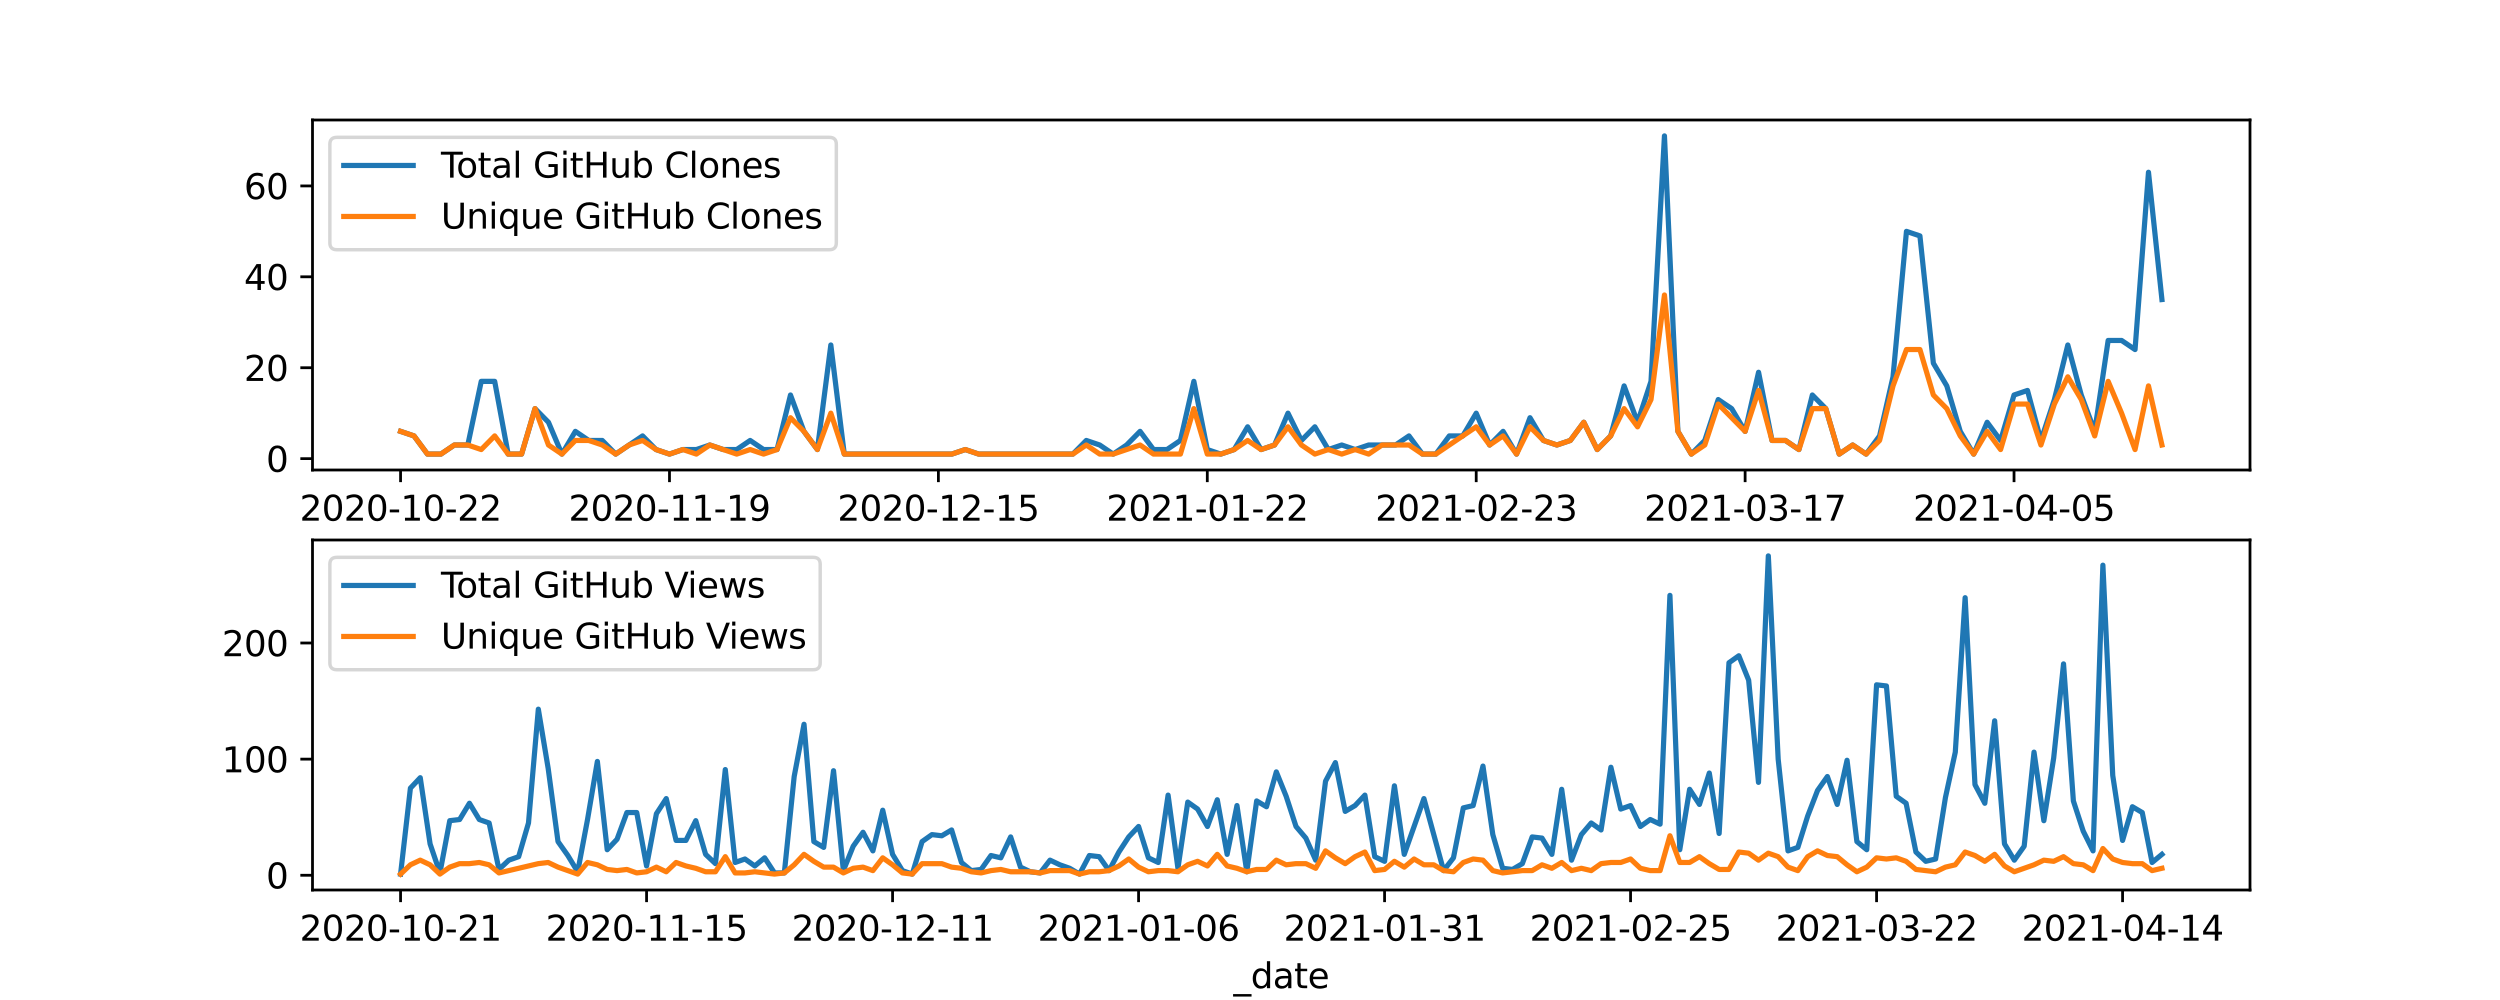 <?xml version="1.0" encoding="utf-8" standalone="no"?>
<!DOCTYPE svg PUBLIC "-//W3C//DTD SVG 1.1//EN"
  "http://www.w3.org/Graphics/SVG/1.1/DTD/svg11.dtd">
<svg height="288pt" version="1.1" viewBox="0 0 720 288" width="720pt" xmlns="http://www.w3.org/2000/svg" xmlns:xlink="http://www.w3.org/1999/xlink">
 <defs>
  <style type="text/css">*{stroke-linecap:butt;stroke-linejoin:round;}</style>
 </defs>
 <g id="figure_1">
  <g id="patch_1">
   <path d="M 0 288 
L 720 288 
L 720 0 
L 0 0 
z
" style="fill:#ffffff;"/>
  </g>
  <g id="axes_1">
   <g id="patch_2">
    <path d="M 90 135.36 
L 648 135.36 
L 648 34.56 
L 90 34.56 
z
" style="fill:#ffffff;"/>
   </g>
   <g id="matplotlib.axis_1">
    <g id="xtick_1">
     <g id="line2d_1">
      <defs>
       <path d="M 0 0 
L 0 3.5 
" id="mbd9d8f0af9" style="stroke:#000000;stroke-width:0.8;"/>
      </defs>
      <g>
       <use style="stroke:#000000;stroke-width:0.8;" x="115.364" xlink:href="#mbd9d8f0af9" y="135.36"/>
      </g>
     </g>
     <g id="text_1">
      <!-- 2020-10-22 -->
      <g transform="translate(86.306 149.958)scale(0.1 -0.1)">
       <defs>
        <path d="M 1228 531 
L 3431 531 
L 3431 0 
L 469 0 
L 469 531 
Q 828 903 1448 1529 
Q 2069 2156 2228 2338 
Q 2531 2678 2651 2914 
Q 2772 3150 2772 3378 
Q 2772 3750 2511 3984 
Q 2250 4219 1831 4219 
Q 1534 4219 1204 4116 
Q 875 4013 500 3803 
L 500 4441 
Q 881 4594 1212 4672 
Q 1544 4750 1819 4750 
Q 2544 4750 2975 4387 
Q 3406 4025 3406 3419 
Q 3406 3131 3298 2873 
Q 3191 2616 2906 2266 
Q 2828 2175 2409 1742 
Q 1991 1309 1228 531 
z
" id="DejaVuSans-32" transform="scale(0.016)"/>
        <path d="M 2034 4250 
Q 1547 4250 1301 3770 
Q 1056 3291 1056 2328 
Q 1056 1369 1301 889 
Q 1547 409 2034 409 
Q 2525 409 2770 889 
Q 3016 1369 3016 2328 
Q 3016 3291 2770 3770 
Q 2525 4250 2034 4250 
z
M 2034 4750 
Q 2819 4750 3233 4129 
Q 3647 3509 3647 2328 
Q 3647 1150 3233 529 
Q 2819 -91 2034 -91 
Q 1250 -91 836 529 
Q 422 1150 422 2328 
Q 422 3509 836 4129 
Q 1250 4750 2034 4750 
z
" id="DejaVuSans-30" transform="scale(0.016)"/>
        <path d="M 313 2009 
L 1997 2009 
L 1997 1497 
L 313 1497 
L 313 2009 
z
" id="DejaVuSans-2d" transform="scale(0.016)"/>
        <path d="M 794 531 
L 1825 531 
L 1825 4091 
L 703 3866 
L 703 4441 
L 1819 4666 
L 2450 4666 
L 2450 531 
L 3481 531 
L 3481 0 
L 794 0 
L 794 531 
z
" id="DejaVuSans-31" transform="scale(0.016)"/>
       </defs>
       <use xlink:href="#DejaVuSans-32"/>
       <use x="63.623" xlink:href="#DejaVuSans-30"/>
       <use x="127.246" xlink:href="#DejaVuSans-32"/>
       <use x="190.869" xlink:href="#DejaVuSans-30"/>
       <use x="254.492" xlink:href="#DejaVuSans-2d"/>
       <use x="290.576" xlink:href="#DejaVuSans-31"/>
       <use x="354.199" xlink:href="#DejaVuSans-30"/>
       <use x="417.822" xlink:href="#DejaVuSans-2d"/>
       <use x="453.906" xlink:href="#DejaVuSans-32"/>
       <use x="517.529" xlink:href="#DejaVuSans-32"/>
      </g>
     </g>
    </g>
    <g id="xtick_2">
     <g id="line2d_2">
      <g>
       <use style="stroke:#000000;stroke-width:0.8;" x="192.81" xlink:href="#mbd9d8f0af9" y="135.36"/>
      </g>
     </g>
     <g id="text_2">
      <!-- 2020-11-19 -->
      <g transform="translate(163.752 149.958)scale(0.1 -0.1)">
       <defs>
        <path d="M 703 97 
L 703 672 
Q 941 559 1184 500 
Q 1428 441 1663 441 
Q 2288 441 2617 861 
Q 2947 1281 2994 2138 
Q 2813 1869 2534 1725 
Q 2256 1581 1919 1581 
Q 1219 1581 811 2004 
Q 403 2428 403 3163 
Q 403 3881 828 4315 
Q 1253 4750 1959 4750 
Q 2769 4750 3195 4129 
Q 3622 3509 3622 2328 
Q 3622 1225 3098 567 
Q 2575 -91 1691 -91 
Q 1453 -91 1209 -44 
Q 966 3 703 97 
z
M 1959 2075 
Q 2384 2075 2632 2365 
Q 2881 2656 2881 3163 
Q 2881 3666 2632 3958 
Q 2384 4250 1959 4250 
Q 1534 4250 1286 3958 
Q 1038 3666 1038 3163 
Q 1038 2656 1286 2365 
Q 1534 2075 1959 2075 
z
" id="DejaVuSans-39" transform="scale(0.016)"/>
       </defs>
       <use xlink:href="#DejaVuSans-32"/>
       <use x="63.623" xlink:href="#DejaVuSans-30"/>
       <use x="127.246" xlink:href="#DejaVuSans-32"/>
       <use x="190.869" xlink:href="#DejaVuSans-30"/>
       <use x="254.492" xlink:href="#DejaVuSans-2d"/>
       <use x="290.576" xlink:href="#DejaVuSans-31"/>
       <use x="354.199" xlink:href="#DejaVuSans-31"/>
       <use x="417.822" xlink:href="#DejaVuSans-2d"/>
       <use x="453.906" xlink:href="#DejaVuSans-31"/>
       <use x="517.529" xlink:href="#DejaVuSans-39"/>
      </g>
     </g>
    </g>
    <g id="xtick_3">
     <g id="line2d_3">
      <g>
       <use style="stroke:#000000;stroke-width:0.8;" x="270.256" xlink:href="#mbd9d8f0af9" y="135.36"/>
      </g>
     </g>
     <g id="text_3">
      <!-- 2020-12-15 -->
      <g transform="translate(241.198 149.958)scale(0.1 -0.1)">
       <defs>
        <path d="M 691 4666 
L 3169 4666 
L 3169 4134 
L 1269 4134 
L 1269 2991 
Q 1406 3038 1543 3061 
Q 1681 3084 1819 3084 
Q 2600 3084 3056 2656 
Q 3513 2228 3513 1497 
Q 3513 744 3044 326 
Q 2575 -91 1722 -91 
Q 1428 -91 1123 -41 
Q 819 9 494 109 
L 494 744 
Q 775 591 1075 516 
Q 1375 441 1709 441 
Q 2250 441 2565 725 
Q 2881 1009 2881 1497 
Q 2881 1984 2565 2268 
Q 2250 2553 1709 2553 
Q 1456 2553 1204 2497 
Q 953 2441 691 2322 
L 691 4666 
z
" id="DejaVuSans-35" transform="scale(0.016)"/>
       </defs>
       <use xlink:href="#DejaVuSans-32"/>
       <use x="63.623" xlink:href="#DejaVuSans-30"/>
       <use x="127.246" xlink:href="#DejaVuSans-32"/>
       <use x="190.869" xlink:href="#DejaVuSans-30"/>
       <use x="254.492" xlink:href="#DejaVuSans-2d"/>
       <use x="290.576" xlink:href="#DejaVuSans-31"/>
       <use x="354.199" xlink:href="#DejaVuSans-32"/>
       <use x="417.822" xlink:href="#DejaVuSans-2d"/>
       <use x="453.906" xlink:href="#DejaVuSans-31"/>
       <use x="517.529" xlink:href="#DejaVuSans-35"/>
      </g>
     </g>
    </g>
    <g id="xtick_4">
     <g id="line2d_4">
      <g>
       <use style="stroke:#000000;stroke-width:0.8;" x="347.702" xlink:href="#mbd9d8f0af9" y="135.36"/>
      </g>
     </g>
     <g id="text_4">
      <!-- 2021-01-22 -->
      <g transform="translate(318.644 149.958)scale(0.1 -0.1)">
       <use xlink:href="#DejaVuSans-32"/>
       <use x="63.623" xlink:href="#DejaVuSans-30"/>
       <use x="127.246" xlink:href="#DejaVuSans-32"/>
       <use x="190.869" xlink:href="#DejaVuSans-31"/>
       <use x="254.492" xlink:href="#DejaVuSans-2d"/>
       <use x="290.576" xlink:href="#DejaVuSans-30"/>
       <use x="354.199" xlink:href="#DejaVuSans-31"/>
       <use x="417.822" xlink:href="#DejaVuSans-2d"/>
       <use x="453.906" xlink:href="#DejaVuSans-32"/>
       <use x="517.529" xlink:href="#DejaVuSans-32"/>
      </g>
     </g>
    </g>
    <g id="xtick_5">
     <g id="line2d_5">
      <g>
       <use style="stroke:#000000;stroke-width:0.8;" x="425.149" xlink:href="#mbd9d8f0af9" y="135.36"/>
      </g>
     </g>
     <g id="text_5">
      <!-- 2021-02-23 -->
      <g transform="translate(396.091 149.958)scale(0.1 -0.1)">
       <defs>
        <path d="M 2597 2516 
Q 3050 2419 3304 2112 
Q 3559 1806 3559 1356 
Q 3559 666 3084 287 
Q 2609 -91 1734 -91 
Q 1441 -91 1130 -33 
Q 819 25 488 141 
L 488 750 
Q 750 597 1062 519 
Q 1375 441 1716 441 
Q 2309 441 2620 675 
Q 2931 909 2931 1356 
Q 2931 1769 2642 2001 
Q 2353 2234 1838 2234 
L 1294 2234 
L 1294 2753 
L 1863 2753 
Q 2328 2753 2575 2939 
Q 2822 3125 2822 3475 
Q 2822 3834 2567 4026 
Q 2313 4219 1838 4219 
Q 1578 4219 1281 4162 
Q 984 4106 628 3988 
L 628 4550 
Q 988 4650 1302 4700 
Q 1616 4750 1894 4750 
Q 2613 4750 3031 4423 
Q 3450 4097 3450 3541 
Q 3450 3153 3228 2886 
Q 3006 2619 2597 2516 
z
" id="DejaVuSans-33" transform="scale(0.016)"/>
       </defs>
       <use xlink:href="#DejaVuSans-32"/>
       <use x="63.623" xlink:href="#DejaVuSans-30"/>
       <use x="127.246" xlink:href="#DejaVuSans-32"/>
       <use x="190.869" xlink:href="#DejaVuSans-31"/>
       <use x="254.492" xlink:href="#DejaVuSans-2d"/>
       <use x="290.576" xlink:href="#DejaVuSans-30"/>
       <use x="354.199" xlink:href="#DejaVuSans-32"/>
       <use x="417.822" xlink:href="#DejaVuSans-2d"/>
       <use x="453.906" xlink:href="#DejaVuSans-32"/>
       <use x="517.529" xlink:href="#DejaVuSans-33"/>
      </g>
     </g>
    </g>
    <g id="xtick_6">
     <g id="line2d_6">
      <g>
       <use style="stroke:#000000;stroke-width:0.8;" x="502.595" xlink:href="#mbd9d8f0af9" y="135.36"/>
      </g>
     </g>
     <g id="text_6">
      <!-- 2021-03-17 -->
      <g transform="translate(473.537 149.958)scale(0.1 -0.1)">
       <defs>
        <path d="M 525 4666 
L 3525 4666 
L 3525 4397 
L 1831 0 
L 1172 0 
L 2766 4134 
L 525 4134 
L 525 4666 
z
" id="DejaVuSans-37" transform="scale(0.016)"/>
       </defs>
       <use xlink:href="#DejaVuSans-32"/>
       <use x="63.623" xlink:href="#DejaVuSans-30"/>
       <use x="127.246" xlink:href="#DejaVuSans-32"/>
       <use x="190.869" xlink:href="#DejaVuSans-31"/>
       <use x="254.492" xlink:href="#DejaVuSans-2d"/>
       <use x="290.576" xlink:href="#DejaVuSans-30"/>
       <use x="354.199" xlink:href="#DejaVuSans-33"/>
       <use x="417.822" xlink:href="#DejaVuSans-2d"/>
       <use x="453.906" xlink:href="#DejaVuSans-31"/>
       <use x="517.529" xlink:href="#DejaVuSans-37"/>
      </g>
     </g>
    </g>
    <g id="xtick_7">
     <g id="line2d_7">
      <g>
       <use style="stroke:#000000;stroke-width:0.8;" x="580.041" xlink:href="#mbd9d8f0af9" y="135.36"/>
      </g>
     </g>
     <g id="text_7">
      <!-- 2021-04-05 -->
      <g transform="translate(550.983 149.958)scale(0.1 -0.1)">
       <defs>
        <path d="M 2419 4116 
L 825 1625 
L 2419 1625 
L 2419 4116 
z
M 2253 4666 
L 3047 4666 
L 3047 1625 
L 3713 1625 
L 3713 1100 
L 3047 1100 
L 3047 0 
L 2419 0 
L 2419 1100 
L 313 1100 
L 313 1709 
L 2253 4666 
z
" id="DejaVuSans-34" transform="scale(0.016)"/>
       </defs>
       <use xlink:href="#DejaVuSans-32"/>
       <use x="63.623" xlink:href="#DejaVuSans-30"/>
       <use x="127.246" xlink:href="#DejaVuSans-32"/>
       <use x="190.869" xlink:href="#DejaVuSans-31"/>
       <use x="254.492" xlink:href="#DejaVuSans-2d"/>
       <use x="290.576" xlink:href="#DejaVuSans-30"/>
       <use x="354.199" xlink:href="#DejaVuSans-34"/>
       <use x="417.822" xlink:href="#DejaVuSans-2d"/>
       <use x="453.906" xlink:href="#DejaVuSans-30"/>
       <use x="517.529" xlink:href="#DejaVuSans-35"/>
      </g>
     </g>
    </g>
    <g id="text_8">
     <!-- _date -->
     <g transform="translate(355.225 163.637)scale(0.1 -0.1)">
      <defs>
       <path d="M 3263 -1063 
L 3263 -1509 
L -63 -1509 
L -63 -1063 
L 3263 -1063 
z
" id="DejaVuSans-5f" transform="scale(0.016)"/>
       <path d="M 2906 2969 
L 2906 4863 
L 3481 4863 
L 3481 0 
L 2906 0 
L 2906 525 
Q 2725 213 2448 61 
Q 2172 -91 1784 -91 
Q 1150 -91 751 415 
Q 353 922 353 1747 
Q 353 2572 751 3078 
Q 1150 3584 1784 3584 
Q 2172 3584 2448 3432 
Q 2725 3281 2906 2969 
z
M 947 1747 
Q 947 1113 1208 752 
Q 1469 391 1925 391 
Q 2381 391 2643 752 
Q 2906 1113 2906 1747 
Q 2906 2381 2643 2742 
Q 2381 3103 1925 3103 
Q 1469 3103 1208 2742 
Q 947 2381 947 1747 
z
" id="DejaVuSans-64" transform="scale(0.016)"/>
       <path d="M 2194 1759 
Q 1497 1759 1228 1600 
Q 959 1441 959 1056 
Q 959 750 1161 570 
Q 1363 391 1709 391 
Q 2188 391 2477 730 
Q 2766 1069 2766 1631 
L 2766 1759 
L 2194 1759 
z
M 3341 1997 
L 3341 0 
L 2766 0 
L 2766 531 
Q 2569 213 2275 61 
Q 1981 -91 1556 -91 
Q 1019 -91 701 211 
Q 384 513 384 1019 
Q 384 1609 779 1909 
Q 1175 2209 1959 2209 
L 2766 2209 
L 2766 2266 
Q 2766 2663 2505 2880 
Q 2244 3097 1772 3097 
Q 1472 3097 1187 3025 
Q 903 2953 641 2809 
L 641 3341 
Q 956 3463 1253 3523 
Q 1550 3584 1831 3584 
Q 2591 3584 2966 3190 
Q 3341 2797 3341 1997 
z
" id="DejaVuSans-61" transform="scale(0.016)"/>
       <path d="M 1172 4494 
L 1172 3500 
L 2356 3500 
L 2356 3053 
L 1172 3053 
L 1172 1153 
Q 1172 725 1289 603 
Q 1406 481 1766 481 
L 2356 481 
L 2356 0 
L 1766 0 
Q 1100 0 847 248 
Q 594 497 594 1153 
L 594 3053 
L 172 3053 
L 172 3500 
L 594 3500 
L 594 4494 
L 1172 4494 
z
" id="DejaVuSans-74" transform="scale(0.016)"/>
       <path d="M 3597 1894 
L 3597 1613 
L 953 1613 
Q 991 1019 1311 708 
Q 1631 397 2203 397 
Q 2534 397 2845 478 
Q 3156 559 3463 722 
L 3463 178 
Q 3153 47 2828 -22 
Q 2503 -91 2169 -91 
Q 1331 -91 842 396 
Q 353 884 353 1716 
Q 353 2575 817 3079 
Q 1281 3584 2069 3584 
Q 2775 3584 3186 3129 
Q 3597 2675 3597 1894 
z
M 3022 2063 
Q 3016 2534 2758 2815 
Q 2500 3097 2075 3097 
Q 1594 3097 1305 2825 
Q 1016 2553 972 2059 
L 3022 2063 
z
" id="DejaVuSans-65" transform="scale(0.016)"/>
      </defs>
      <use xlink:href="#DejaVuSans-5f"/>
      <use x="50" xlink:href="#DejaVuSans-64"/>
      <use x="113.477" xlink:href="#DejaVuSans-61"/>
      <use x="174.756" xlink:href="#DejaVuSans-74"/>
      <use x="213.965" xlink:href="#DejaVuSans-65"/>
     </g>
    </g>
   </g>
   <g id="matplotlib.axis_2">
    <g id="ytick_1">
     <g id="line2d_8">
      <defs>
       <path d="M 0 0 
L -3.5 0 
" id="mea2021d65a" style="stroke:#000000;stroke-width:0.8;"/>
      </defs>
      <g>
       <use style="stroke:#000000;stroke-width:0.8;" x="90" xlink:href="#mea2021d65a" y="132.087"/>
      </g>
     </g>
     <g id="text_9">
      <!-- 0 -->
      <g transform="translate(76.638 135.886)scale(0.1 -0.1)">
       <use xlink:href="#DejaVuSans-30"/>
      </g>
     </g>
    </g>
    <g id="ytick_2">
     <g id="line2d_9">
      <g>
       <use style="stroke:#000000;stroke-width:0.8;" x="90" xlink:href="#mea2021d65a" y="105.905"/>
      </g>
     </g>
     <g id="text_10">
      <!-- 20 -->
      <g transform="translate(70.275 109.705)scale(0.1 -0.1)">
       <use xlink:href="#DejaVuSans-32"/>
       <use x="63.623" xlink:href="#DejaVuSans-30"/>
      </g>
     </g>
    </g>
    <g id="ytick_3">
     <g id="line2d_10">
      <g>
       <use style="stroke:#000000;stroke-width:0.8;" x="90" xlink:href="#mea2021d65a" y="79.724"/>
      </g>
     </g>
     <g id="text_11">
      <!-- 40 -->
      <g transform="translate(70.275 83.523)scale(0.1 -0.1)">
       <use xlink:href="#DejaVuSans-34"/>
       <use x="63.623" xlink:href="#DejaVuSans-30"/>
      </g>
     </g>
    </g>
    <g id="ytick_4">
     <g id="line2d_11">
      <g>
       <use style="stroke:#000000;stroke-width:0.8;" x="90" xlink:href="#mea2021d65a" y="53.542"/>
      </g>
     </g>
     <g id="text_12">
      <!-- 60 -->
      <g transform="translate(70.275 57.341)scale(0.1 -0.1)">
       <defs>
        <path d="M 2113 2584 
Q 1688 2584 1439 2293 
Q 1191 2003 1191 1497 
Q 1191 994 1439 701 
Q 1688 409 2113 409 
Q 2538 409 2786 701 
Q 3034 994 3034 1497 
Q 3034 2003 2786 2293 
Q 2538 2584 2113 2584 
z
M 3366 4563 
L 3366 3988 
Q 3128 4100 2886 4159 
Q 2644 4219 2406 4219 
Q 1781 4219 1451 3797 
Q 1122 3375 1075 2522 
Q 1259 2794 1537 2939 
Q 1816 3084 2150 3084 
Q 2853 3084 3261 2657 
Q 3669 2231 3669 1497 
Q 3669 778 3244 343 
Q 2819 -91 2113 -91 
Q 1303 -91 875 529 
Q 447 1150 447 2328 
Q 447 3434 972 4092 
Q 1497 4750 2381 4750 
Q 2619 4750 2861 4703 
Q 3103 4656 3366 4563 
z
" id="DejaVuSans-36" transform="scale(0.016)"/>
       </defs>
       <use xlink:href="#DejaVuSans-36"/>
       <use x="63.623" xlink:href="#DejaVuSans-30"/>
      </g>
     </g>
    </g>
   </g>
   <g id="line2d_12">
    <path clip-path="url(#pdb688ebc5f)" d="M 115.364 124.233 
L 119.236 125.542 
L 123.108 130.778 
L 126.981 130.778 
L 130.853 128.16 
L 134.725 128.16 
L 138.598 109.833 
L 142.47 109.833 
L 146.342 130.778 
L 150.214 130.778 
L 154.087 117.687 
L 157.959 121.615 
L 161.831 130.778 
L 165.704 124.233 
L 169.576 126.851 
L 173.448 126.851 
L 177.321 130.778 
L 185.065 125.542 
L 188.938 129.469 
L 192.81 130.778 
L 196.682 129.469 
L 200.554 129.469 
L 204.427 128.16 
L 208.299 129.469 
L 212.171 129.469 
L 216.044 126.851 
L 219.916 129.469 
L 223.788 129.469 
L 227.661 113.76 
L 231.533 124.233 
L 235.405 129.469 
L 239.278 99.36 
L 243.15 130.778 
L 274.128 130.778 
L 278.001 129.469 
L 281.873 130.778 
L 308.979 130.778 
L 312.851 126.851 
L 316.724 128.16 
L 320.596 130.778 
L 324.468 128.16 
L 328.341 124.233 
L 332.213 129.469 
L 336.085 129.469 
L 339.958 126.851 
L 343.83 109.833 
L 347.702 129.469 
L 351.575 130.778 
L 355.447 129.469 
L 359.319 122.924 
L 363.192 129.469 
L 367.064 128.16 
L 370.936 118.996 
L 374.808 126.851 
L 378.681 122.924 
L 382.553 129.469 
L 386.425 128.16 
L 390.298 129.469 
L 394.17 128.16 
L 401.915 128.16 
L 405.787 125.542 
L 409.659 130.778 
L 413.532 130.778 
L 417.404 125.542 
L 421.276 125.542 
L 425.149 118.996 
L 429.021 128.16 
L 432.893 124.233 
L 436.765 130.778 
L 440.638 120.305 
L 444.51 126.851 
L 448.382 128.16 
L 452.255 126.851 
L 456.127 121.615 
L 459.999 129.469 
L 463.872 125.542 
L 467.744 111.142 
L 471.616 121.615 
L 475.489 109.833 
L 479.361 39.142 
L 483.233 124.233 
L 487.105 130.778 
L 490.978 126.851 
L 494.85 115.069 
L 498.722 117.687 
L 502.595 124.233 
L 506.467 107.215 
L 510.339 126.851 
L 514.212 126.851 
L 518.084 129.469 
L 521.956 113.76 
L 525.829 117.687 
L 529.701 130.778 
L 533.573 128.16 
L 537.446 130.778 
L 541.318 125.542 
L 545.19 108.524 
L 549.062 66.633 
L 552.935 67.942 
L 556.807 104.596 
L 560.679 111.142 
L 564.552 124.233 
L 568.424 130.778 
L 572.296 121.615 
L 576.169 126.851 
L 580.041 113.76 
L 583.913 112.451 
L 587.786 126.851 
L 591.658 115.069 
L 595.53 99.36 
L 599.402 113.76 
L 603.275 124.233 
L 607.147 98.051 
L 611.019 98.051 
L 614.892 100.669 
L 618.764 49.615 
L 622.636 86.269 
L 622.636 86.269 
" style="fill:none;stroke:#1f77b4;stroke-linecap:square;stroke-width:1.5;"/>
   </g>
   <g id="line2d_13">
    <path clip-path="url(#pdb688ebc5f)" d="M 115.364 124.233 
L 119.236 125.542 
L 123.108 130.778 
L 126.981 130.778 
L 130.853 128.16 
L 134.725 128.16 
L 138.598 129.469 
L 142.47 125.542 
L 146.342 130.778 
L 150.214 130.778 
L 154.087 117.687 
L 157.959 128.16 
L 161.831 130.778 
L 165.704 126.851 
L 169.576 126.851 
L 173.448 128.16 
L 177.321 130.778 
L 181.193 128.16 
L 185.065 126.851 
L 188.938 129.469 
L 192.81 130.778 
L 196.682 129.469 
L 200.554 130.778 
L 204.427 128.16 
L 212.171 130.778 
L 216.044 129.469 
L 219.916 130.778 
L 223.788 129.469 
L 227.661 120.305 
L 231.533 124.233 
L 235.405 129.469 
L 239.278 118.996 
L 243.15 130.778 
L 274.128 130.778 
L 278.001 129.469 
L 281.873 130.778 
L 308.979 130.778 
L 312.851 128.16 
L 316.724 130.778 
L 320.596 130.778 
L 328.341 128.16 
L 332.213 130.778 
L 339.958 130.778 
L 343.83 117.687 
L 347.702 130.778 
L 351.575 130.778 
L 355.447 129.469 
L 359.319 126.851 
L 363.192 129.469 
L 367.064 128.16 
L 370.936 122.924 
L 374.808 128.16 
L 378.681 130.778 
L 382.553 129.469 
L 386.425 130.778 
L 390.298 129.469 
L 394.17 130.778 
L 398.042 128.16 
L 405.787 128.16 
L 409.659 130.778 
L 413.532 130.778 
L 425.149 122.924 
L 429.021 128.16 
L 432.893 125.542 
L 436.765 130.778 
L 440.638 122.924 
L 444.51 126.851 
L 448.382 128.16 
L 452.255 126.851 
L 456.127 121.615 
L 459.999 129.469 
L 463.872 125.542 
L 467.744 117.687 
L 471.616 122.924 
L 475.489 115.069 
L 479.361 84.96 
L 483.233 124.233 
L 487.105 130.778 
L 490.978 128.16 
L 494.85 116.378 
L 502.595 124.233 
L 506.467 112.451 
L 510.339 126.851 
L 514.212 126.851 
L 518.084 129.469 
L 521.956 117.687 
L 525.829 117.687 
L 529.701 130.778 
L 533.573 128.16 
L 537.446 130.778 
L 541.318 126.851 
L 545.19 111.142 
L 549.062 100.669 
L 552.935 100.669 
L 556.807 113.76 
L 560.679 117.687 
L 564.552 125.542 
L 568.424 130.778 
L 572.296 124.233 
L 576.169 129.469 
L 580.041 116.378 
L 583.913 116.378 
L 587.786 128.16 
L 591.658 116.378 
L 595.53 108.524 
L 599.402 115.069 
L 603.275 125.542 
L 607.147 109.833 
L 611.019 118.996 
L 614.892 129.469 
L 618.764 111.142 
L 622.636 128.16 
L 622.636 128.16 
" style="fill:none;stroke:#ff7f0e;stroke-linecap:square;stroke-width:1.5;"/>
   </g>
   <g id="patch_3">
    <path d="M 90 135.36 
L 90 34.56 
" style="fill:none;stroke:#000000;stroke-linecap:square;stroke-linejoin:miter;stroke-width:0.8;"/>
   </g>
   <g id="patch_4">
    <path d="M 648 135.36 
L 648 34.56 
" style="fill:none;stroke:#000000;stroke-linecap:square;stroke-linejoin:miter;stroke-width:0.8;"/>
   </g>
   <g id="patch_5">
    <path d="M 90 135.36 
L 648 135.36 
" style="fill:none;stroke:#000000;stroke-linecap:square;stroke-linejoin:miter;stroke-width:0.8;"/>
   </g>
   <g id="patch_6">
    <path d="M 90 34.56 
L 648 34.56 
" style="fill:none;stroke:#000000;stroke-linecap:square;stroke-linejoin:miter;stroke-width:0.8;"/>
   </g>
   <g id="legend_1">
    <g id="patch_7">
     <path d="M 97 71.916 
L 238.863 71.916 
Q 240.863 71.916 240.863 69.916 
L 240.863 41.56 
Q 240.863 39.56 238.863 39.56 
L 97 39.56 
Q 95 39.56 95 41.56 
L 95 69.916 
Q 95 71.916 97 71.916 
z
" style="fill:#ffffff;opacity:0.8;stroke:#cccccc;stroke-linejoin:miter;"/>
    </g>
    <g id="line2d_14">
     <path d="M 99 47.658 
L 119 47.658 
" style="fill:none;stroke:#1f77b4;stroke-linecap:square;stroke-width:1.5;"/>
    </g>
    <g id="line2d_15"/>
    <g id="text_13">
     <!-- Total GitHub Clones -->
     <g transform="translate(127 51.158)scale(0.1 -0.1)">
      <defs>
       <path d="M -19 4666 
L 3928 4666 
L 3928 4134 
L 2272 4134 
L 2272 0 
L 1638 0 
L 1638 4134 
L -19 4134 
L -19 4666 
z
" id="DejaVuSans-54" transform="scale(0.016)"/>
       <path d="M 1959 3097 
Q 1497 3097 1228 2736 
Q 959 2375 959 1747 
Q 959 1119 1226 758 
Q 1494 397 1959 397 
Q 2419 397 2687 759 
Q 2956 1122 2956 1747 
Q 2956 2369 2687 2733 
Q 2419 3097 1959 3097 
z
M 1959 3584 
Q 2709 3584 3137 3096 
Q 3566 2609 3566 1747 
Q 3566 888 3137 398 
Q 2709 -91 1959 -91 
Q 1206 -91 779 398 
Q 353 888 353 1747 
Q 353 2609 779 3096 
Q 1206 3584 1959 3584 
z
" id="DejaVuSans-6f" transform="scale(0.016)"/>
       <path d="M 603 4863 
L 1178 4863 
L 1178 0 
L 603 0 
L 603 4863 
z
" id="DejaVuSans-6c" transform="scale(0.016)"/>
       <path id="DejaVuSans-20" transform="scale(0.016)"/>
       <path d="M 3809 666 
L 3809 1919 
L 2778 1919 
L 2778 2438 
L 4434 2438 
L 4434 434 
Q 4069 175 3628 42 
Q 3188 -91 2688 -91 
Q 1594 -91 976 548 
Q 359 1188 359 2328 
Q 359 3472 976 4111 
Q 1594 4750 2688 4750 
Q 3144 4750 3555 4637 
Q 3966 4525 4313 4306 
L 4313 3634 
Q 3963 3931 3569 4081 
Q 3175 4231 2741 4231 
Q 1884 4231 1454 3753 
Q 1025 3275 1025 2328 
Q 1025 1384 1454 906 
Q 1884 428 2741 428 
Q 3075 428 3337 486 
Q 3600 544 3809 666 
z
" id="DejaVuSans-47" transform="scale(0.016)"/>
       <path d="M 603 3500 
L 1178 3500 
L 1178 0 
L 603 0 
L 603 3500 
z
M 603 4863 
L 1178 4863 
L 1178 4134 
L 603 4134 
L 603 4863 
z
" id="DejaVuSans-69" transform="scale(0.016)"/>
       <path d="M 628 4666 
L 1259 4666 
L 1259 2753 
L 3553 2753 
L 3553 4666 
L 4184 4666 
L 4184 0 
L 3553 0 
L 3553 2222 
L 1259 2222 
L 1259 0 
L 628 0 
L 628 4666 
z
" id="DejaVuSans-48" transform="scale(0.016)"/>
       <path d="M 544 1381 
L 544 3500 
L 1119 3500 
L 1119 1403 
Q 1119 906 1312 657 
Q 1506 409 1894 409 
Q 2359 409 2629 706 
Q 2900 1003 2900 1516 
L 2900 3500 
L 3475 3500 
L 3475 0 
L 2900 0 
L 2900 538 
Q 2691 219 2414 64 
Q 2138 -91 1772 -91 
Q 1169 -91 856 284 
Q 544 659 544 1381 
z
M 1991 3584 
L 1991 3584 
z
" id="DejaVuSans-75" transform="scale(0.016)"/>
       <path d="M 3116 1747 
Q 3116 2381 2855 2742 
Q 2594 3103 2138 3103 
Q 1681 3103 1420 2742 
Q 1159 2381 1159 1747 
Q 1159 1113 1420 752 
Q 1681 391 2138 391 
Q 2594 391 2855 752 
Q 3116 1113 3116 1747 
z
M 1159 2969 
Q 1341 3281 1617 3432 
Q 1894 3584 2278 3584 
Q 2916 3584 3314 3078 
Q 3713 2572 3713 1747 
Q 3713 922 3314 415 
Q 2916 -91 2278 -91 
Q 1894 -91 1617 61 
Q 1341 213 1159 525 
L 1159 0 
L 581 0 
L 581 4863 
L 1159 4863 
L 1159 2969 
z
" id="DejaVuSans-62" transform="scale(0.016)"/>
       <path d="M 4122 4306 
L 4122 3641 
Q 3803 3938 3442 4084 
Q 3081 4231 2675 4231 
Q 1875 4231 1450 3742 
Q 1025 3253 1025 2328 
Q 1025 1406 1450 917 
Q 1875 428 2675 428 
Q 3081 428 3442 575 
Q 3803 722 4122 1019 
L 4122 359 
Q 3791 134 3420 21 
Q 3050 -91 2638 -91 
Q 1578 -91 968 557 
Q 359 1206 359 2328 
Q 359 3453 968 4101 
Q 1578 4750 2638 4750 
Q 3056 4750 3426 4639 
Q 3797 4528 4122 4306 
z
" id="DejaVuSans-43" transform="scale(0.016)"/>
       <path d="M 3513 2113 
L 3513 0 
L 2938 0 
L 2938 2094 
Q 2938 2591 2744 2837 
Q 2550 3084 2163 3084 
Q 1697 3084 1428 2787 
Q 1159 2491 1159 1978 
L 1159 0 
L 581 0 
L 581 3500 
L 1159 3500 
L 1159 2956 
Q 1366 3272 1645 3428 
Q 1925 3584 2291 3584 
Q 2894 3584 3203 3211 
Q 3513 2838 3513 2113 
z
" id="DejaVuSans-6e" transform="scale(0.016)"/>
       <path d="M 2834 3397 
L 2834 2853 
Q 2591 2978 2328 3040 
Q 2066 3103 1784 3103 
Q 1356 3103 1142 2972 
Q 928 2841 928 2578 
Q 928 2378 1081 2264 
Q 1234 2150 1697 2047 
L 1894 2003 
Q 2506 1872 2764 1633 
Q 3022 1394 3022 966 
Q 3022 478 2636 193 
Q 2250 -91 1575 -91 
Q 1294 -91 989 -36 
Q 684 19 347 128 
L 347 722 
Q 666 556 975 473 
Q 1284 391 1588 391 
Q 1994 391 2212 530 
Q 2431 669 2431 922 
Q 2431 1156 2273 1281 
Q 2116 1406 1581 1522 
L 1381 1569 
Q 847 1681 609 1914 
Q 372 2147 372 2553 
Q 372 3047 722 3315 
Q 1072 3584 1716 3584 
Q 2034 3584 2315 3537 
Q 2597 3491 2834 3397 
z
" id="DejaVuSans-73" transform="scale(0.016)"/>
      </defs>
      <use xlink:href="#DejaVuSans-54"/>
      <use x="44.084" xlink:href="#DejaVuSans-6f"/>
      <use x="105.266" xlink:href="#DejaVuSans-74"/>
      <use x="144.475" xlink:href="#DejaVuSans-61"/>
      <use x="205.754" xlink:href="#DejaVuSans-6c"/>
      <use x="233.537" xlink:href="#DejaVuSans-20"/>
      <use x="265.324" xlink:href="#DejaVuSans-47"/>
      <use x="342.814" xlink:href="#DejaVuSans-69"/>
      <use x="370.598" xlink:href="#DejaVuSans-74"/>
      <use x="409.807" xlink:href="#DejaVuSans-48"/>
      <use x="485.002" xlink:href="#DejaVuSans-75"/>
      <use x="548.381" xlink:href="#DejaVuSans-62"/>
      <use x="611.857" xlink:href="#DejaVuSans-20"/>
      <use x="643.645" xlink:href="#DejaVuSans-43"/>
      <use x="713.469" xlink:href="#DejaVuSans-6c"/>
      <use x="741.252" xlink:href="#DejaVuSans-6f"/>
      <use x="802.434" xlink:href="#DejaVuSans-6e"/>
      <use x="865.812" xlink:href="#DejaVuSans-65"/>
      <use x="927.336" xlink:href="#DejaVuSans-73"/>
     </g>
    </g>
    <g id="line2d_16">
     <path d="M 99 62.337 
L 119 62.337 
" style="fill:none;stroke:#ff7f0e;stroke-linecap:square;stroke-width:1.5;"/>
    </g>
    <g id="line2d_17"/>
    <g id="text_14">
     <!-- Unique GitHub Clones -->
     <g transform="translate(127 65.837)scale(0.1 -0.1)">
      <defs>
       <path d="M 556 4666 
L 1191 4666 
L 1191 1831 
Q 1191 1081 1462 751 
Q 1734 422 2344 422 
Q 2950 422 3222 751 
Q 3494 1081 3494 1831 
L 3494 4666 
L 4128 4666 
L 4128 1753 
Q 4128 841 3676 375 
Q 3225 -91 2344 -91 
Q 1459 -91 1007 375 
Q 556 841 556 1753 
L 556 4666 
z
" id="DejaVuSans-55" transform="scale(0.016)"/>
       <path d="M 947 1747 
Q 947 1113 1208 752 
Q 1469 391 1925 391 
Q 2381 391 2643 752 
Q 2906 1113 2906 1747 
Q 2906 2381 2643 2742 
Q 2381 3103 1925 3103 
Q 1469 3103 1208 2742 
Q 947 2381 947 1747 
z
M 2906 525 
Q 2725 213 2448 61 
Q 2172 -91 1784 -91 
Q 1150 -91 751 415 
Q 353 922 353 1747 
Q 353 2572 751 3078 
Q 1150 3584 1784 3584 
Q 2172 3584 2448 3432 
Q 2725 3281 2906 2969 
L 2906 3500 
L 3481 3500 
L 3481 -1331 
L 2906 -1331 
L 2906 525 
z
" id="DejaVuSans-71" transform="scale(0.016)"/>
      </defs>
      <use xlink:href="#DejaVuSans-55"/>
      <use x="73.193" xlink:href="#DejaVuSans-6e"/>
      <use x="136.572" xlink:href="#DejaVuSans-69"/>
      <use x="164.355" xlink:href="#DejaVuSans-71"/>
      <use x="227.832" xlink:href="#DejaVuSans-75"/>
      <use x="291.211" xlink:href="#DejaVuSans-65"/>
      <use x="352.734" xlink:href="#DejaVuSans-20"/>
      <use x="384.521" xlink:href="#DejaVuSans-47"/>
      <use x="462.012" xlink:href="#DejaVuSans-69"/>
      <use x="489.795" xlink:href="#DejaVuSans-74"/>
      <use x="529.004" xlink:href="#DejaVuSans-48"/>
      <use x="604.199" xlink:href="#DejaVuSans-75"/>
      <use x="667.578" xlink:href="#DejaVuSans-62"/>
      <use x="731.055" xlink:href="#DejaVuSans-20"/>
      <use x="762.842" xlink:href="#DejaVuSans-43"/>
      <use x="832.666" xlink:href="#DejaVuSans-6c"/>
      <use x="860.449" xlink:href="#DejaVuSans-6f"/>
      <use x="921.631" xlink:href="#DejaVuSans-6e"/>
      <use x="985.01" xlink:href="#DejaVuSans-65"/>
      <use x="1046.533" xlink:href="#DejaVuSans-73"/>
     </g>
    </g>
   </g>
  </g>
  <g id="axes_2">
   <g id="patch_8">
    <path d="M 90 256.32 
L 648 256.32 
L 648 155.52 
L 90 155.52 
z
" style="fill:#ffffff;"/>
   </g>
   <g id="matplotlib.axis_3">
    <g id="xtick_8">
     <g id="line2d_18">
      <g>
       <use style="stroke:#000000;stroke-width:0.8;" x="115.364" xlink:href="#mbd9d8f0af9" y="256.32"/>
      </g>
     </g>
     <g id="text_15">
      <!-- 2020-10-21 -->
      <g transform="translate(86.306 270.918)scale(0.1 -0.1)">
       <use xlink:href="#DejaVuSans-32"/>
       <use x="63.623" xlink:href="#DejaVuSans-30"/>
       <use x="127.246" xlink:href="#DejaVuSans-32"/>
       <use x="190.869" xlink:href="#DejaVuSans-30"/>
       <use x="254.492" xlink:href="#DejaVuSans-2d"/>
       <use x="290.576" xlink:href="#DejaVuSans-31"/>
       <use x="354.199" xlink:href="#DejaVuSans-30"/>
       <use x="417.822" xlink:href="#DejaVuSans-2d"/>
       <use x="453.906" xlink:href="#DejaVuSans-32"/>
       <use x="517.529" xlink:href="#DejaVuSans-31"/>
      </g>
     </g>
    </g>
    <g id="xtick_9">
     <g id="line2d_19">
      <g>
       <use style="stroke:#000000;stroke-width:0.8;" x="186.212" xlink:href="#mbd9d8f0af9" y="256.32"/>
      </g>
     </g>
     <g id="text_16">
      <!-- 2020-11-15 -->
      <g transform="translate(157.154 270.918)scale(0.1 -0.1)">
       <use xlink:href="#DejaVuSans-32"/>
       <use x="63.623" xlink:href="#DejaVuSans-30"/>
       <use x="127.246" xlink:href="#DejaVuSans-32"/>
       <use x="190.869" xlink:href="#DejaVuSans-30"/>
       <use x="254.492" xlink:href="#DejaVuSans-2d"/>
       <use x="290.576" xlink:href="#DejaVuSans-31"/>
       <use x="354.199" xlink:href="#DejaVuSans-31"/>
       <use x="417.822" xlink:href="#DejaVuSans-2d"/>
       <use x="453.906" xlink:href="#DejaVuSans-31"/>
       <use x="517.529" xlink:href="#DejaVuSans-35"/>
      </g>
     </g>
    </g>
    <g id="xtick_10">
     <g id="line2d_20">
      <g>
       <use style="stroke:#000000;stroke-width:0.8;" x="257.06" xlink:href="#mbd9d8f0af9" y="256.32"/>
      </g>
     </g>
     <g id="text_17">
      <!-- 2020-12-11 -->
      <g transform="translate(228.002 270.918)scale(0.1 -0.1)">
       <use xlink:href="#DejaVuSans-32"/>
       <use x="63.623" xlink:href="#DejaVuSans-30"/>
       <use x="127.246" xlink:href="#DejaVuSans-32"/>
       <use x="190.869" xlink:href="#DejaVuSans-30"/>
       <use x="254.492" xlink:href="#DejaVuSans-2d"/>
       <use x="290.576" xlink:href="#DejaVuSans-31"/>
       <use x="354.199" xlink:href="#DejaVuSans-32"/>
       <use x="417.822" xlink:href="#DejaVuSans-2d"/>
       <use x="453.906" xlink:href="#DejaVuSans-31"/>
       <use x="517.529" xlink:href="#DejaVuSans-31"/>
      </g>
     </g>
    </g>
    <g id="xtick_11">
     <g id="line2d_21">
      <g>
       <use style="stroke:#000000;stroke-width:0.8;" x="327.908" xlink:href="#mbd9d8f0af9" y="256.32"/>
      </g>
     </g>
     <g id="text_18">
      <!-- 2021-01-06 -->
      <g transform="translate(298.85 270.918)scale(0.1 -0.1)">
       <use xlink:href="#DejaVuSans-32"/>
       <use x="63.623" xlink:href="#DejaVuSans-30"/>
       <use x="127.246" xlink:href="#DejaVuSans-32"/>
       <use x="190.869" xlink:href="#DejaVuSans-31"/>
       <use x="254.492" xlink:href="#DejaVuSans-2d"/>
       <use x="290.576" xlink:href="#DejaVuSans-30"/>
       <use x="354.199" xlink:href="#DejaVuSans-31"/>
       <use x="417.822" xlink:href="#DejaVuSans-2d"/>
       <use x="453.906" xlink:href="#DejaVuSans-30"/>
       <use x="517.529" xlink:href="#DejaVuSans-36"/>
      </g>
     </g>
    </g>
    <g id="xtick_12">
     <g id="line2d_22">
      <g>
       <use style="stroke:#000000;stroke-width:0.8;" x="398.756" xlink:href="#mbd9d8f0af9" y="256.32"/>
      </g>
     </g>
     <g id="text_19">
      <!-- 2021-01-31 -->
      <g transform="translate(369.698 270.918)scale(0.1 -0.1)">
       <use xlink:href="#DejaVuSans-32"/>
       <use x="63.623" xlink:href="#DejaVuSans-30"/>
       <use x="127.246" xlink:href="#DejaVuSans-32"/>
       <use x="190.869" xlink:href="#DejaVuSans-31"/>
       <use x="254.492" xlink:href="#DejaVuSans-2d"/>
       <use x="290.576" xlink:href="#DejaVuSans-30"/>
       <use x="354.199" xlink:href="#DejaVuSans-31"/>
       <use x="417.822" xlink:href="#DejaVuSans-2d"/>
       <use x="453.906" xlink:href="#DejaVuSans-33"/>
       <use x="517.529" xlink:href="#DejaVuSans-31"/>
      </g>
     </g>
    </g>
    <g id="xtick_13">
     <g id="line2d_23">
      <g>
       <use style="stroke:#000000;stroke-width:0.8;" x="469.604" xlink:href="#mbd9d8f0af9" y="256.32"/>
      </g>
     </g>
     <g id="text_20">
      <!-- 2021-02-25 -->
      <g transform="translate(440.547 270.918)scale(0.1 -0.1)">
       <use xlink:href="#DejaVuSans-32"/>
       <use x="63.623" xlink:href="#DejaVuSans-30"/>
       <use x="127.246" xlink:href="#DejaVuSans-32"/>
       <use x="190.869" xlink:href="#DejaVuSans-31"/>
       <use x="254.492" xlink:href="#DejaVuSans-2d"/>
       <use x="290.576" xlink:href="#DejaVuSans-30"/>
       <use x="354.199" xlink:href="#DejaVuSans-32"/>
       <use x="417.822" xlink:href="#DejaVuSans-2d"/>
       <use x="453.906" xlink:href="#DejaVuSans-32"/>
       <use x="517.529" xlink:href="#DejaVuSans-35"/>
      </g>
     </g>
    </g>
    <g id="xtick_14">
     <g id="line2d_24">
      <g>
       <use style="stroke:#000000;stroke-width:0.8;" x="540.453" xlink:href="#mbd9d8f0af9" y="256.32"/>
      </g>
     </g>
     <g id="text_21">
      <!-- 2021-03-22 -->
      <g transform="translate(511.395 270.918)scale(0.1 -0.1)">
       <use xlink:href="#DejaVuSans-32"/>
       <use x="63.623" xlink:href="#DejaVuSans-30"/>
       <use x="127.246" xlink:href="#DejaVuSans-32"/>
       <use x="190.869" xlink:href="#DejaVuSans-31"/>
       <use x="254.492" xlink:href="#DejaVuSans-2d"/>
       <use x="290.576" xlink:href="#DejaVuSans-30"/>
       <use x="354.199" xlink:href="#DejaVuSans-33"/>
       <use x="417.822" xlink:href="#DejaVuSans-2d"/>
       <use x="453.906" xlink:href="#DejaVuSans-32"/>
       <use x="517.529" xlink:href="#DejaVuSans-32"/>
      </g>
     </g>
    </g>
    <g id="xtick_15">
     <g id="line2d_25">
      <g>
       <use style="stroke:#000000;stroke-width:0.8;" x="611.301" xlink:href="#mbd9d8f0af9" y="256.32"/>
      </g>
     </g>
     <g id="text_22">
      <!-- 2021-04-14 -->
      <g transform="translate(582.243 270.918)scale(0.1 -0.1)">
       <use xlink:href="#DejaVuSans-32"/>
       <use x="63.623" xlink:href="#DejaVuSans-30"/>
       <use x="127.246" xlink:href="#DejaVuSans-32"/>
       <use x="190.869" xlink:href="#DejaVuSans-31"/>
       <use x="254.492" xlink:href="#DejaVuSans-2d"/>
       <use x="290.576" xlink:href="#DejaVuSans-30"/>
       <use x="354.199" xlink:href="#DejaVuSans-34"/>
       <use x="417.822" xlink:href="#DejaVuSans-2d"/>
       <use x="453.906" xlink:href="#DejaVuSans-31"/>
       <use x="517.529" xlink:href="#DejaVuSans-34"/>
      </g>
     </g>
    </g>
    <g id="text_23">
     <!-- _date -->
     <g transform="translate(355.225 284.597)scale(0.1 -0.1)">
      <use xlink:href="#DejaVuSans-5f"/>
      <use x="50" xlink:href="#DejaVuSans-64"/>
      <use x="113.477" xlink:href="#DejaVuSans-61"/>
      <use x="174.756" xlink:href="#DejaVuSans-74"/>
      <use x="213.965" xlink:href="#DejaVuSans-65"/>
     </g>
    </g>
   </g>
   <g id="matplotlib.axis_4">
    <g id="ytick_5">
     <g id="line2d_26">
      <g>
       <use style="stroke:#000000;stroke-width:0.8;" x="90" xlink:href="#mea2021d65a" y="252.073"/>
      </g>
     </g>
     <g id="text_24">
      <!-- 0 -->
      <g transform="translate(76.638 255.872)scale(0.1 -0.1)">
       <use xlink:href="#DejaVuSans-30"/>
      </g>
     </g>
    </g>
    <g id="ytick_6">
     <g id="line2d_27">
      <g>
       <use style="stroke:#000000;stroke-width:0.8;" x="90" xlink:href="#mea2021d65a" y="218.629"/>
      </g>
     </g>
     <g id="text_25">
      <!-- 100 -->
      <g transform="translate(63.913 222.428)scale(0.1 -0.1)">
       <use xlink:href="#DejaVuSans-31"/>
       <use x="63.623" xlink:href="#DejaVuSans-30"/>
       <use x="127.246" xlink:href="#DejaVuSans-30"/>
      </g>
     </g>
    </g>
    <g id="ytick_7">
     <g id="line2d_28">
      <g>
       <use style="stroke:#000000;stroke-width:0.8;" x="90" xlink:href="#mea2021d65a" y="185.185"/>
      </g>
     </g>
     <g id="text_26">
      <!-- 200 -->
      <g transform="translate(63.913 188.984)scale(0.1 -0.1)">
       <use xlink:href="#DejaVuSans-32"/>
       <use x="63.623" xlink:href="#DejaVuSans-30"/>
       <use x="127.246" xlink:href="#DejaVuSans-30"/>
      </g>
     </g>
    </g>
   </g>
   <g id="line2d_29">
    <path clip-path="url(#peafa91dc46)" d="M 115.364 251.738 
L 118.198 226.99 
L 121.031 223.98 
L 123.865 243.043 
L 126.699 251.404 
L 129.533 236.354 
L 132.367 236.02 
L 135.201 231.337 
L 138.035 236.02 
L 140.869 237.023 
L 143.703 250.4 
L 146.537 247.725 
L 149.371 246.722 
L 152.205 237.023 
L 155.039 204.248 
L 157.873 221.304 
L 160.706 242.374 
L 163.54 246.387 
L 166.374 251.069 
L 169.208 236.02 
L 172.042 219.298 
L 174.876 244.715 
L 177.71 241.705 
L 180.544 234.013 
L 183.378 234.013 
L 186.212 249.397 
L 189.046 234.347 
L 191.88 230 
L 194.714 242.039 
L 197.547 242.039 
L 200.381 236.354 
L 203.215 246.053 
L 206.049 248.728 
L 208.883 221.639 
L 211.717 248.394 
L 214.551 247.39 
L 217.385 249.397 
L 220.219 247.056 
L 223.053 251.404 
L 225.887 251.404 
L 228.721 223.645 
L 231.555 208.596 
L 234.389 242.374 
L 237.222 244.046 
L 240.056 221.973 
L 242.89 250.735 
L 245.724 243.712 
L 248.558 239.698 
L 251.392 245.049 
L 254.226 233.344 
L 257.06 246.053 
L 259.894 250.735 
L 262.728 251.738 
L 265.562 242.374 
L 268.396 240.367 
L 271.23 240.702 
L 274.063 239.029 
L 276.897 248.394 
L 279.731 250.735 
L 282.565 250.4 
L 285.399 246.387 
L 288.233 247.056 
L 291.067 241.036 
L 293.901 249.732 
L 296.735 251.069 
L 299.569 251.404 
L 302.403 247.725 
L 305.237 249.063 
L 308.071 250.066 
L 310.905 251.738 
L 313.738 246.387 
L 316.572 246.722 
L 319.406 250.735 
L 322.24 245.384 
L 325.074 241.036 
L 327.908 238.026 
L 330.742 247.056 
L 333.576 248.394 
L 336.41 228.996 
L 339.244 250.066 
L 342.078 231.003 
L 344.912 233.01 
L 347.746 238.026 
L 350.579 230.334 
L 353.413 246.053 
L 356.247 232.006 
L 359.081 251.069 
L 361.915 230.669 
L 364.749 232.341 
L 367.583 222.308 
L 370.417 229.331 
L 373.251 238.026 
L 376.085 241.371 
L 378.919 247.725 
L 381.753 224.983 
L 384.587 219.632 
L 387.421 233.678 
L 390.254 232.006 
L 393.088 228.996 
L 395.922 246.722 
L 398.756 248.059 
L 401.59 226.321 
L 404.424 246.053 
L 410.092 230 
L 415.76 250.735 
L 418.594 247.056 
L 421.428 232.675 
L 424.262 232.006 
L 427.095 220.635 
L 429.929 240.367 
L 432.763 250.066 
L 435.597 250.4 
L 438.431 248.728 
L 441.265 241.036 
L 444.099 241.371 
L 446.933 246.053 
L 449.767 227.324 
L 452.601 247.725 
L 455.435 240.367 
L 458.269 237.023 
L 461.103 239.029 
L 463.937 220.97 
L 466.77 233.01 
L 469.604 232.006 
L 472.438 238.026 
L 475.272 236.02 
L 478.106 237.357 
L 480.94 171.473 
L 483.774 244.715 
L 486.608 227.324 
L 489.442 231.672 
L 492.276 222.642 
L 495.11 240.033 
L 497.944 190.87 
L 500.778 188.864 
L 503.611 195.887 
L 506.445 225.317 
L 509.279 160.102 
L 512.113 218.629 
L 514.947 245.049 
L 517.781 244.046 
L 520.615 235.016 
L 523.449 227.659 
L 526.283 223.645 
L 529.117 231.672 
L 531.951 218.963 
L 534.785 242.374 
L 537.619 244.715 
L 540.453 197.225 
L 543.286 197.559 
L 546.12 229.331 
L 548.954 231.337 
L 551.788 245.384 
L 554.622 248.059 
L 557.456 247.39 
L 560.29 229.665 
L 563.124 216.622 
L 565.958 172.142 
L 568.792 225.986 
L 571.626 231.337 
L 574.46 207.592 
L 577.294 243.043 
L 580.127 247.725 
L 582.961 243.712 
L 585.795 216.622 
L 588.629 236.354 
L 591.463 218.294 
L 594.297 191.205 
L 597.131 230.669 
L 599.965 239.364 
L 602.799 245.049 
L 605.633 162.777 
L 608.467 223.311 
L 611.301 242.039 
L 614.135 232.341 
L 616.969 234.013 
L 619.802 248.394 
L 622.636 246.053 
L 622.636 246.053 
" style="fill:none;stroke:#1f77b4;stroke-linecap:square;stroke-width:1.5;"/>
   </g>
   <g id="line2d_30">
    <path clip-path="url(#peafa91dc46)" d="M 115.364 251.738 
L 118.198 249.063 
L 121.031 247.725 
L 123.865 249.063 
L 126.699 251.738 
L 129.533 249.732 
L 132.367 248.728 
L 135.201 248.728 
L 138.035 248.394 
L 140.869 249.063 
L 143.703 251.404 
L 155.039 248.728 
L 157.873 248.394 
L 160.706 249.732 
L 166.374 251.738 
L 169.208 248.394 
L 172.042 249.063 
L 174.876 250.4 
L 177.71 250.735 
L 180.544 250.4 
L 183.378 251.404 
L 186.212 251.069 
L 189.046 249.732 
L 191.88 251.069 
L 194.714 248.394 
L 197.547 249.397 
L 200.381 250.066 
L 203.215 251.069 
L 206.049 251.069 
L 208.883 246.722 
L 211.717 251.404 
L 214.551 251.404 
L 217.385 251.069 
L 223.053 251.738 
L 225.887 251.404 
L 228.721 249.063 
L 231.555 246.053 
L 234.389 248.059 
L 237.222 249.732 
L 240.056 249.732 
L 242.89 251.404 
L 245.724 250.066 
L 248.558 249.732 
L 251.392 250.735 
L 254.226 247.056 
L 257.06 249.063 
L 259.894 251.404 
L 262.728 251.738 
L 265.562 248.728 
L 271.23 248.728 
L 274.063 249.732 
L 276.897 250.066 
L 279.731 251.069 
L 282.565 251.404 
L 285.399 250.735 
L 288.233 250.4 
L 291.067 251.069 
L 296.735 251.069 
L 299.569 251.404 
L 302.403 250.735 
L 308.071 250.735 
L 310.905 251.738 
L 313.738 251.069 
L 316.572 251.069 
L 319.406 250.735 
L 322.24 249.397 
L 325.074 247.39 
L 327.908 249.732 
L 330.742 251.069 
L 333.576 250.735 
L 336.41 250.735 
L 339.244 251.069 
L 342.078 249.063 
L 344.912 248.059 
L 347.746 249.397 
L 350.579 246.053 
L 353.413 249.397 
L 356.247 250.066 
L 359.081 251.069 
L 361.915 250.4 
L 364.749 250.4 
L 367.583 247.725 
L 370.417 249.063 
L 373.251 248.728 
L 376.085 248.728 
L 378.919 250.066 
L 381.753 245.049 
L 384.587 247.056 
L 387.421 248.728 
L 390.254 246.722 
L 393.088 245.384 
L 395.922 250.735 
L 398.756 250.4 
L 401.59 248.059 
L 404.424 249.732 
L 407.258 247.39 
L 410.092 249.063 
L 412.926 249.063 
L 415.76 250.735 
L 418.594 251.069 
L 421.428 248.394 
L 424.262 247.39 
L 427.095 247.725 
L 429.929 250.735 
L 432.763 251.404 
L 438.431 250.735 
L 441.265 250.735 
L 444.099 249.063 
L 446.933 250.066 
L 449.767 248.394 
L 452.601 250.735 
L 455.435 250.066 
L 458.269 250.735 
L 461.103 248.728 
L 463.937 248.394 
L 466.77 248.394 
L 469.604 247.39 
L 472.438 250.066 
L 475.272 250.735 
L 478.106 250.735 
L 480.94 240.702 
L 483.774 248.394 
L 486.608 248.394 
L 489.442 246.722 
L 492.276 248.728 
L 495.11 250.4 
L 497.944 250.4 
L 500.778 245.384 
L 503.611 245.718 
L 506.445 247.725 
L 509.279 245.718 
L 512.113 246.722 
L 514.947 249.732 
L 517.781 250.735 
L 520.615 246.722 
L 523.449 245.049 
L 526.283 246.387 
L 529.117 246.722 
L 531.951 249.063 
L 534.785 251.069 
L 537.619 249.732 
L 540.453 247.056 
L 543.286 247.39 
L 546.12 247.056 
L 548.954 248.059 
L 551.788 250.4 
L 557.456 251.069 
L 560.29 249.732 
L 563.124 249.063 
L 565.958 245.384 
L 568.792 246.387 
L 571.626 248.059 
L 574.46 246.053 
L 577.294 249.397 
L 580.127 251.069 
L 585.795 249.063 
L 588.629 247.725 
L 591.463 248.059 
L 594.297 246.722 
L 597.131 248.728 
L 599.965 249.063 
L 602.799 250.735 
L 605.633 244.381 
L 608.467 247.39 
L 611.301 248.394 
L 614.135 248.728 
L 616.969 248.728 
L 619.802 250.735 
L 622.636 250.066 
L 622.636 250.066 
" style="fill:none;stroke:#ff7f0e;stroke-linecap:square;stroke-width:1.5;"/>
   </g>
   <g id="patch_9">
    <path d="M 90 256.32 
L 90 155.52 
" style="fill:none;stroke:#000000;stroke-linecap:square;stroke-linejoin:miter;stroke-width:0.8;"/>
   </g>
   <g id="patch_10">
    <path d="M 648 256.32 
L 648 155.52 
" style="fill:none;stroke:#000000;stroke-linecap:square;stroke-linejoin:miter;stroke-width:0.8;"/>
   </g>
   <g id="patch_11">
    <path d="M 90 256.32 
L 648 256.32 
" style="fill:none;stroke:#000000;stroke-linecap:square;stroke-linejoin:miter;stroke-width:0.8;"/>
   </g>
   <g id="patch_12">
    <path d="M 90 155.52 
L 648 155.52 
" style="fill:none;stroke:#000000;stroke-linecap:square;stroke-linejoin:miter;stroke-width:0.8;"/>
   </g>
   <g id="legend_2">
    <g id="patch_13">
     <path d="M 97 192.876 
L 234.217 192.876 
Q 236.217 192.876 236.217 190.876 
L 236.217 162.52 
Q 236.217 160.52 234.217 160.52 
L 97 160.52 
Q 95 160.52 95 162.52 
L 95 190.876 
Q 95 192.876 97 192.876 
z
" style="fill:#ffffff;opacity:0.8;stroke:#cccccc;stroke-linejoin:miter;"/>
    </g>
    <g id="line2d_31">
     <path d="M 99 168.618 
L 119 168.618 
" style="fill:none;stroke:#1f77b4;stroke-linecap:square;stroke-width:1.5;"/>
    </g>
    <g id="line2d_32"/>
    <g id="text_27">
     <!-- Total GitHub Views -->
     <g transform="translate(127 172.118)scale(0.1 -0.1)">
      <defs>
       <path d="M 1831 0 
L 50 4666 
L 709 4666 
L 2188 738 
L 3669 4666 
L 4325 4666 
L 2547 0 
L 1831 0 
z
" id="DejaVuSans-56" transform="scale(0.016)"/>
       <path d="M 269 3500 
L 844 3500 
L 1563 769 
L 2278 3500 
L 2956 3500 
L 3675 769 
L 4391 3500 
L 4966 3500 
L 4050 0 
L 3372 0 
L 2619 2869 
L 1863 0 
L 1184 0 
L 269 3500 
z
" id="DejaVuSans-77" transform="scale(0.016)"/>
      </defs>
      <use xlink:href="#DejaVuSans-54"/>
      <use x="44.084" xlink:href="#DejaVuSans-6f"/>
      <use x="105.266" xlink:href="#DejaVuSans-74"/>
      <use x="144.475" xlink:href="#DejaVuSans-61"/>
      <use x="205.754" xlink:href="#DejaVuSans-6c"/>
      <use x="233.537" xlink:href="#DejaVuSans-20"/>
      <use x="265.324" xlink:href="#DejaVuSans-47"/>
      <use x="342.814" xlink:href="#DejaVuSans-69"/>
      <use x="370.598" xlink:href="#DejaVuSans-74"/>
      <use x="409.807" xlink:href="#DejaVuSans-48"/>
      <use x="485.002" xlink:href="#DejaVuSans-75"/>
      <use x="548.381" xlink:href="#DejaVuSans-62"/>
      <use x="611.857" xlink:href="#DejaVuSans-20"/>
      <use x="643.645" xlink:href="#DejaVuSans-56"/>
      <use x="709.803" xlink:href="#DejaVuSans-69"/>
      <use x="737.586" xlink:href="#DejaVuSans-65"/>
      <use x="799.109" xlink:href="#DejaVuSans-77"/>
      <use x="880.896" xlink:href="#DejaVuSans-73"/>
     </g>
    </g>
    <g id="line2d_33">
     <path d="M 99 183.297 
L 119 183.297 
" style="fill:none;stroke:#ff7f0e;stroke-linecap:square;stroke-width:1.5;"/>
    </g>
    <g id="line2d_34"/>
    <g id="text_28">
     <!-- Unique GitHub Views -->
     <g transform="translate(127 186.797)scale(0.1 -0.1)">
      <use xlink:href="#DejaVuSans-55"/>
      <use x="73.193" xlink:href="#DejaVuSans-6e"/>
      <use x="136.572" xlink:href="#DejaVuSans-69"/>
      <use x="164.355" xlink:href="#DejaVuSans-71"/>
      <use x="227.832" xlink:href="#DejaVuSans-75"/>
      <use x="291.211" xlink:href="#DejaVuSans-65"/>
      <use x="352.734" xlink:href="#DejaVuSans-20"/>
      <use x="384.521" xlink:href="#DejaVuSans-47"/>
      <use x="462.012" xlink:href="#DejaVuSans-69"/>
      <use x="489.795" xlink:href="#DejaVuSans-74"/>
      <use x="529.004" xlink:href="#DejaVuSans-48"/>
      <use x="604.199" xlink:href="#DejaVuSans-75"/>
      <use x="667.578" xlink:href="#DejaVuSans-62"/>
      <use x="731.055" xlink:href="#DejaVuSans-20"/>
      <use x="762.842" xlink:href="#DejaVuSans-56"/>
      <use x="829" xlink:href="#DejaVuSans-69"/>
      <use x="856.783" xlink:href="#DejaVuSans-65"/>
      <use x="918.307" xlink:href="#DejaVuSans-77"/>
      <use x="1000.094" xlink:href="#DejaVuSans-73"/>
     </g>
    </g>
   </g>
  </g>
 </g>
 <defs>
  <clipPath id="pdb688ebc5f">
   <rect height="100.8" width="558" x="90" y="34.56"/>
  </clipPath>
  <clipPath id="peafa91dc46">
   <rect height="100.8" width="558" x="90" y="155.52"/>
  </clipPath>
 </defs>
</svg>
